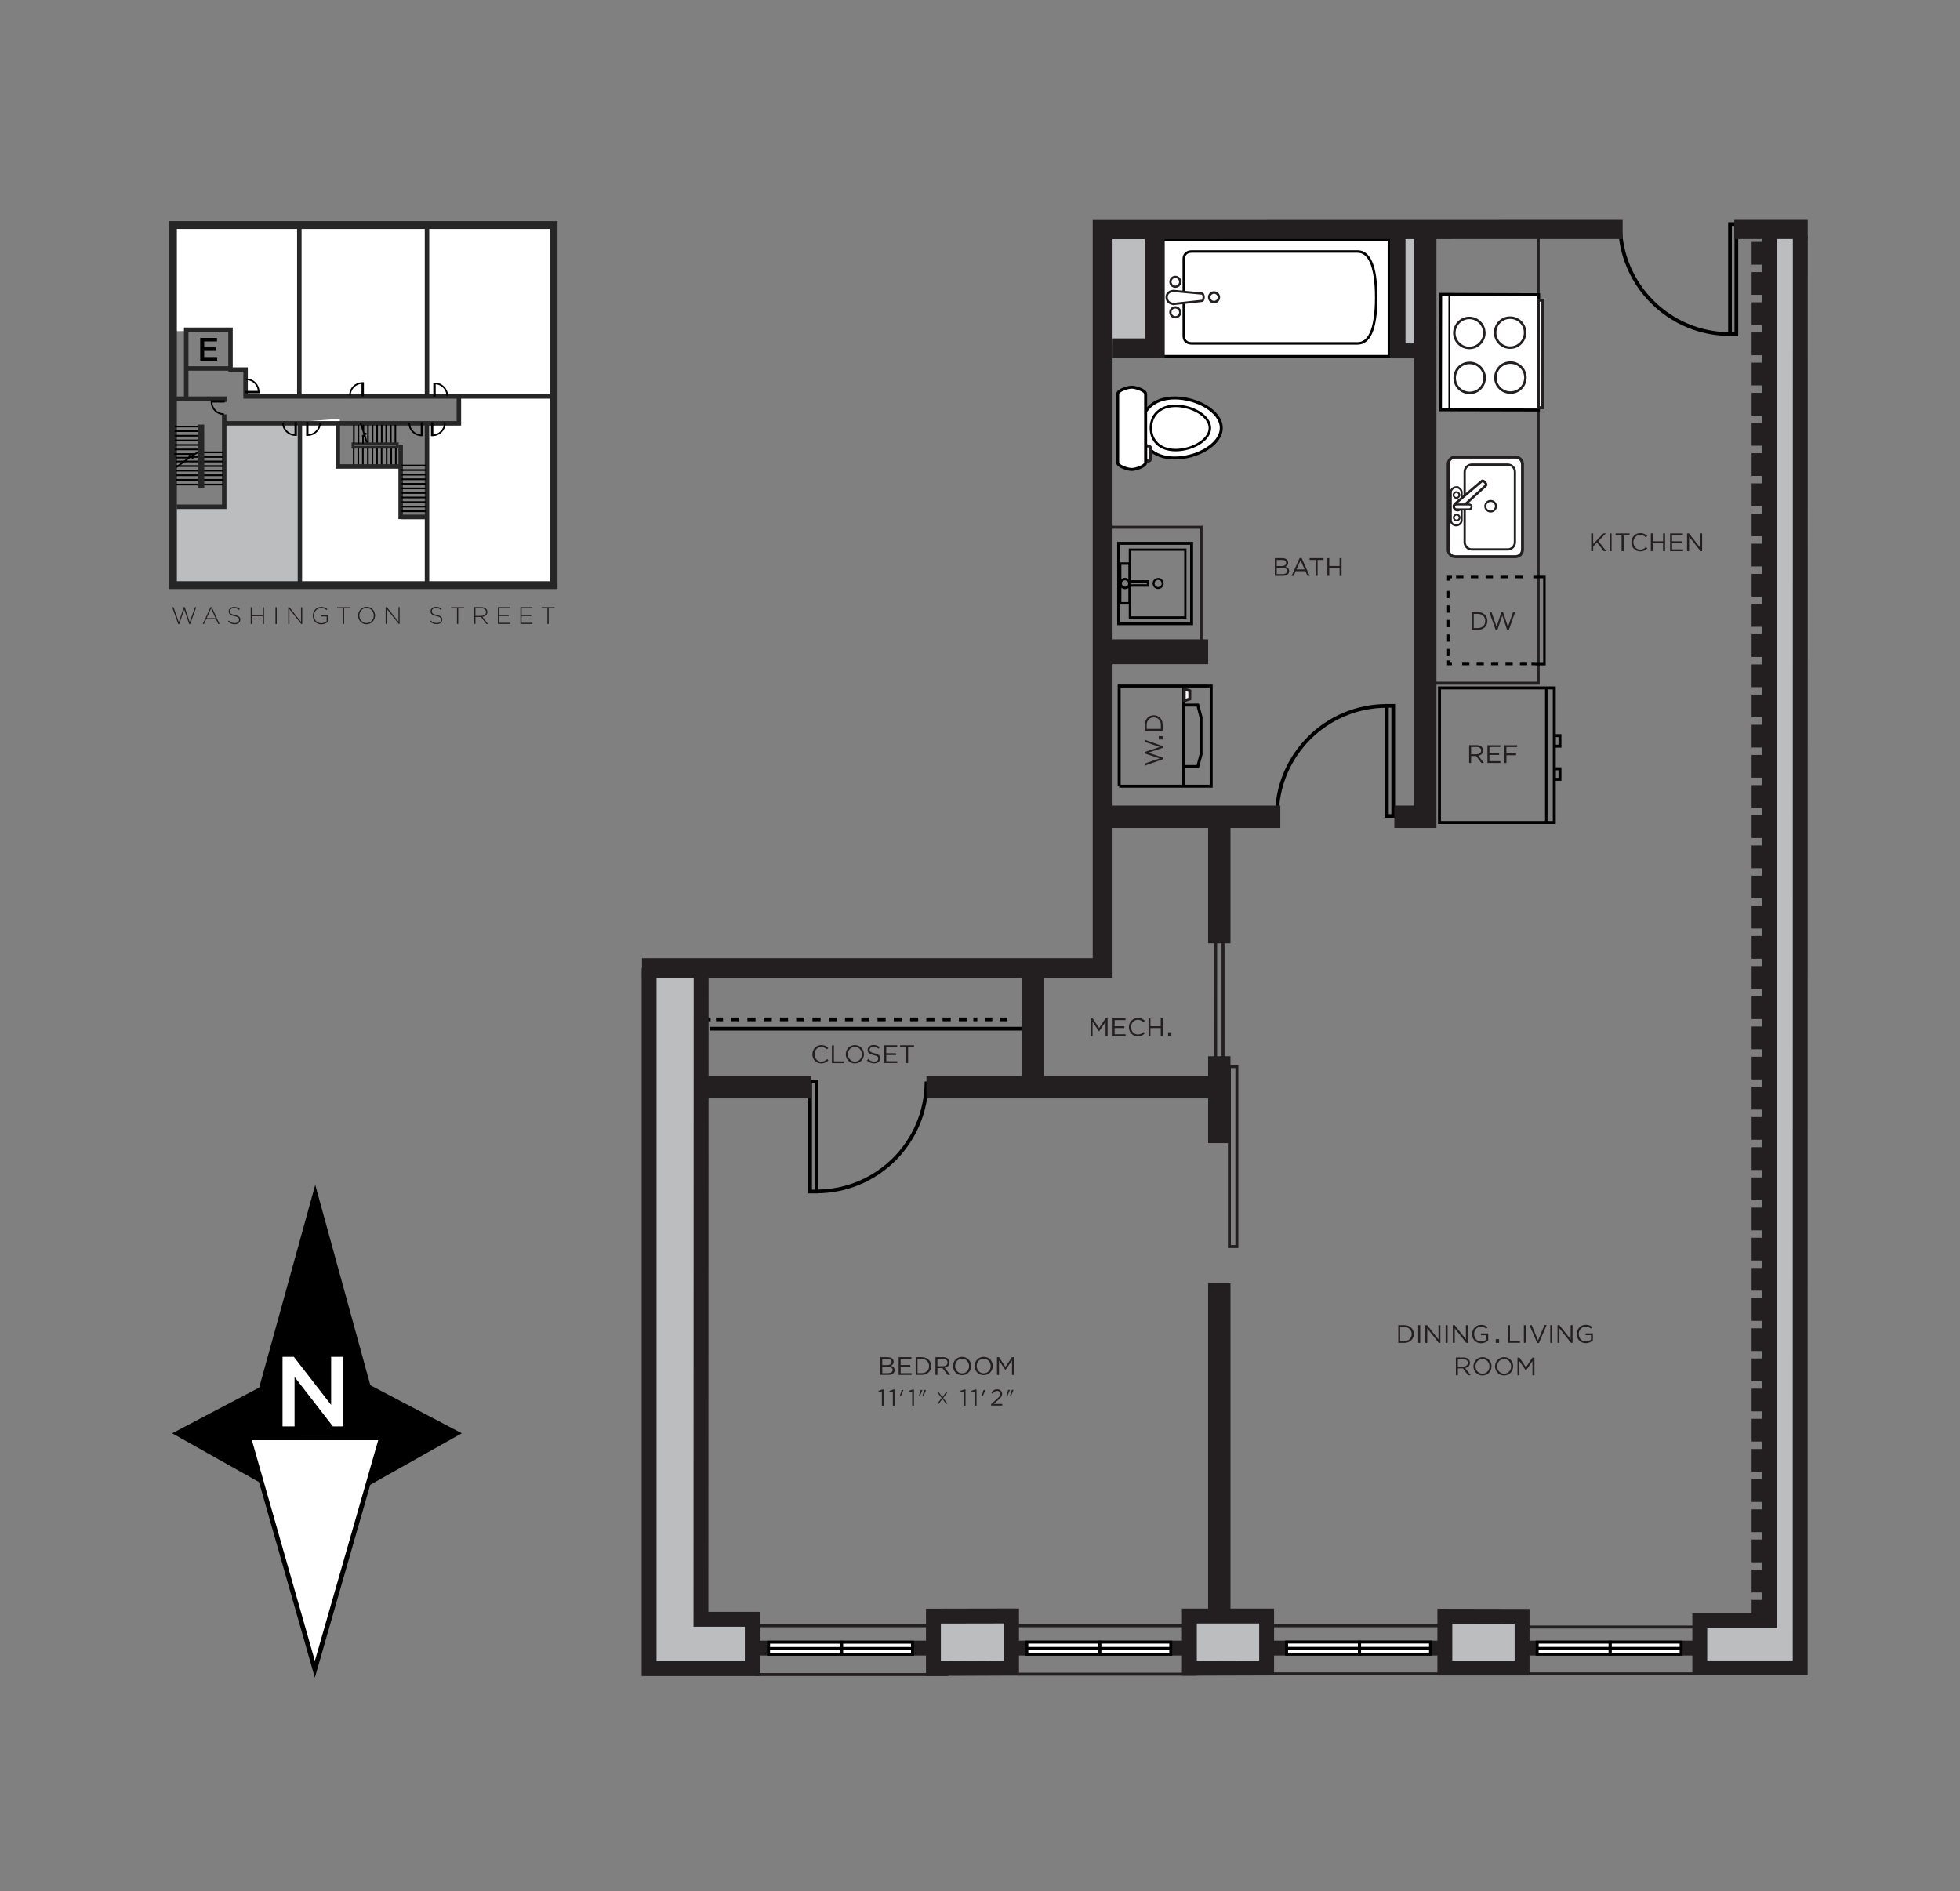 <?xml version="1.0" encoding="utf-8"?>
<!-- Generator: Adobe Illustrator 15.0.2, SVG Export Plug-In . SVG Version: 6.00 Build 0)  -->
<!DOCTYPE svg PUBLIC "-//W3C//DTD SVG 1.1//EN" "http://www.w3.org/Graphics/SVG/1.1/DTD/svg11.dtd">
<svg version="1.1" id="Layer_1" xmlns="http://www.w3.org/2000/svg" xmlns:xlink="http://www.w3.org/1999/xlink" x="0px" y="0px"
	 width="513.359px" height="495.36px" viewBox="0 0 513.359 495.36" enable-background="new 0 0 513.359 495.36"
	 xml:space="preserve">
<rect x="0" y="0" width="513.359" height="495.36" fill="#808080" stroke="none"/>
<path fill="#FFFFFF" d="M78.8,59.52h33.15v44.2H78.8V59.52z M111.95,59.52h33.15v44.2h-33.15V59.52z M144.25,111.37v-7.65h-23.8
	v7.65h-8.5v41.65h33.15v-41.65H144.25z"/>
<path fill="#BBBDBF" d="M78.8,110.52H58.4v22.1H45.65v20.4H78.8V110.52z"/>
<path fill="#FFFFFF" d="M77.95,110.52v42.5h34v-17h-6.8v-13.6H89v-12.75L77.95,110.52z M45.65,58.67h32.3v45.05h-13.6v-6.8H60.1
	v-10.2H45.65V58.67z"/>
<g>
	<defs>
		<rect id="SVGID_1_" x="-55.04" y="57.4" width="528.521" height="656.7"/>
	</defs>
	<clipPath id="SVGID_2_">
		<use xlink:href="#SVGID_1_"  overflow="visible"/>
	</clipPath>
	<path clip-path="url(#SVGID_2_)" fill="none" stroke="#262626" stroke-width="2.053" stroke-miterlimit="10" d="M145,153.25H45.3
		v-94.3H145V153.25z"/>
</g>
<path fill="none" stroke="#262626" stroke-width="1.173" stroke-miterlimit="10" d="M58.74,110.87h61.45v-7.33 M49.05,96.5h11.3
	 M48.75,104.42h10v0.88 M58.73,108.53v24.2H46.28 M45.4,104.43h3.37V86.37h11.6V96.8h3.95v7.03h81.1 M78.54,153.55v-43.02
	 M111.84,153.55v-43.02 M111.84,103.25V59.62 M78.4,103.25V59.62"/>
<g>
	<defs>
		<rect id="SVGID_3_" x="-55.04" y="57.4" width="528.521" height="656.7"/>
	</defs>
	<clipPath id="SVGID_4_">
		<use xlink:href="#SVGID_3_"  overflow="visible"/>
	</clipPath>
	<path clip-path="url(#SVGID_4_)" fill="none" stroke="#000000" stroke-width="0.425" d="M55.4,105.22c0,1.8,1.45,3.25,3.25,3.25
		 M55.39,105.22h3.25v-0.18H55.4v0.18H55.39z M110.43,114.02c-1.8,0-3.25-1.45-3.25-3.24 M110.61,114.03h-0.2v-3.25h0.2V114.03z
		 M77.37,113.95c-1.8,0-3.26-1.45-3.26-3.25 M77.55,113.95h-0.2v-3.25h0.2V113.95z M113.25,114.03c1.8,0,3.26-1.46,3.26-3.26
		 M113.08,114.03h0.2v-3.25h-0.2V114.03z M80.58,113.95c1.8,0,3.25-1.45,3.25-3.25 M80.4,113.95h0.18v-3.25H80.4V113.95z
		 M113.88,100.42c1.8,0,3.26,1.46,3.26,3.25 M113.7,100.42h0.2v3.25h-0.2V100.42z M94.9,100.32c-1.78,0-3.24,1.45-3.24,3.24
		 M95.1,100.31h-0.2v3.27h0.2v-3.26V100.31z M67.74,102.59c0-1.8-1.45-3.25-3.25-3.25 M67.76,102.59H64.5v0.2h3.27v-0.2H67.76z"/>
</g>
<path fill="none" stroke="#000000" stroke-width="0.452" d="M49.35,119.67h8.96 M46.11,120.87h12.2 M46.09,122.07h12.2
	 M46.13,123.27h12.23 M46.16,124.47h12.2 M46.16,125.67h12.2 M46.19,126.91h12.17"/>
<path fill="none" stroke="#000000" stroke-width="0.425" d="M46.13,122.42l3.66-2.7l-0.2-0.55l0.93,0.88l-0.26-0.64l1.76-1.06
	 M45.78,111.73h6.37 M45.77,112.93h6.37 M45.76,114.13h6.37 M45.75,115.33h6.37 M45.74,116.53h6.37 M45.73,117.71h6.3 M45.6,118.91
	h5.47 M45.95,119.86h3.56"/>
<path fill="none" stroke="#000000" stroke-width="0.452" d="M51.6,118.47h6.77"/>
<path fill="none" stroke="#000000" stroke-width="0.425" d="M94.43,110.72l0.93,2.88l0.6-0.05l-1.1,0.7l0.7-0.1l0.6,2.1
	 M103.56,111.25v5 M102.36,111.25v5 M101.16,111.25v5 M99.98,111.25v5 M98.78,111.25v4.9 M97.58,111.25v4.9 M96.38,111.25v4.9
	 M95.18,111.25v1.66"/>
<path fill="#FFFFFF" d="M92.62,116.97h11.3v-0.58H92.6v0.57L92.62,116.97z M104.22,117.27H92.3v-1.18h11.9v1.17L104.22,117.27z"/>
<path fill="none" stroke="#262626" stroke-width="0.425" d="M92.62,116.97h11.3v-0.58H92.6v0.57L92.62,116.97z M104.22,117.27H92.3
	v-1.18h11.9v1.17L104.22,117.27z"/>
<path fill="#FFFFFF" d="M52.36,127.18h0.58v-15.33h-0.58V127.18z M52.06,111.45h1.18v16.13h-1.18V111.45z"/>
<path fill="none" stroke="#262626" stroke-width="0.495" d="M52.36,127.18h0.58v-15.33h-0.58V127.18z M52.06,111.45h1.18v16.13
	h-1.18V111.45z"/>
<path fill="none" stroke="#000000" stroke-width="0.425" d="M95.08,114.24v1.93 M93.88,111.27v4.9 M92.68,111.27v4.9 M95.04,117.32
	v4.9 M93.84,117.32v4.9 M92.64,117.32v4.9 M103.67,117.29v4.98 M102.47,117.27v5 M101.27,117.27v5 M99.95,117.27v5 M98.75,117.27
	v4.9 M97.55,117.27v4.9 M96.35,117.27v4.9"/>
<path fill="none" stroke="#262626" stroke-width="1.173" stroke-miterlimit="10" d="M104.94,116.45v6.45 M88.5,110.87v11.3h16.44
	v13.2h6.74"/>
<path fill="none" stroke="#000000" stroke-width="0.442" d="M105.18,121.92h6.3 M105.18,123.12h6.3 M105.18,124.32h6.3
	 M105.18,125.52h6.3 M105.18,126.72h6.3 M105.18,127.92h6.3 M105.18,129.12h6.3 M105.18,130.3h6.3 M105.18,131.5h6.3 M105.18,132.7
	h6.3 M105.18,133.9h6.3"/>
<path d="M56.85,89.43h-3.37v1.55h3v0.93h-3v1.6h3.4v0.95h-4.44V88.5h4.4v0.93H56.85z"/>
<g>
	<defs>
		<rect id="SVGID_5_" x="-55.04" y="57.4" width="528.521" height="656.7"/>
	</defs>
	<clipPath id="SVGID_6_">
		<use xlink:href="#SVGID_5_"  overflow="visible"/>
	</clipPath>
	<path clip-path="url(#SVGID_6_)" fill="#231F20" d="M445.3,143.43l-2.93-3.73h-0.5v4.65h0.53v-3.8l3,3.8h0.42v-4.65h-0.5v3.73
		H445.3z M440.8,139.7h-3.37v4.65h3.4v-0.47h-2.88v-1.63h2.54v-0.48h-2.55v-1.6h2.84v-0.47H440.8z M435.58,142.26v2.1h0.53v-4.66
		h-0.521v2.07h-2.68v-2.07h-0.53v4.65h0.53v-2.1h2.7L435.58,142.26z M431.45,143.62l-0.34-0.34c-0.44,0.42-0.86,0.67-1.5,0.67
		c-1.021,0-1.801-0.85-1.801-1.93s0.771-1.92,1.801-1.92c0.64,0,1.08,0.27,1.47,0.64l0.36-0.38c-0.471-0.44-0.98-0.74-1.82-0.74
		c-1.36,0-2.34,1.08-2.34,2.4c0,1.36,1,2.4,2.33,2.4c0.84,0,1.369-0.3,1.85-0.8 M425.26,140.18h1.55v-0.48h-3.659v0.5h1.569v4.15
		h0.54v-4.16V140.18z M421.6,144.35h0.5v-4.65h-0.5V144.35z M418.64,141.73l2-2.03h-0.68l-2.68,2.78v-2.78h-0.521v4.65h0.521v-1.25
		l1-1l1.779,2.25h0.66L418.64,141.73L418.64,141.73z"/>
</g>
<g>
	<defs>
		<rect id="SVGID_7_" x="-55.04" y="57.4" width="528.521" height="656.7"/>
	</defs>
	<clipPath id="SVGID_8_">
		<use xlink:href="#SVGID_7_"  overflow="visible"/>
	</clipPath>
	<path clip-path="url(#SVGID_8_)" fill="#231F20" d="M401.38,356.44v3.77h0.521v-4.639h-0.53l-1.7,2.539l-1.7-2.539h-0.52v4.648h0.5
		v-3.75l1.7,2.5h0.029l1.7-2.5V356.44z M395.779,357.889c0,1.061-0.75,1.9-1.799,1.9c-1.08,0-1.851-0.85-1.851-1.92
		c0-1.061,0.761-1.92,1.83-1.92c1.06,0,1.83,0.871,1.83,1.93 M396.33,357.86c0-1.301-0.95-2.4-2.37-2.4s-2.38,1.121-2.38,2.4
		c0,1.301,0.939,2.4,2.359,2.4c1.4,0,2.381-1.1,2.381-2.4 M390.12,357.86c0,1.08-0.761,1.93-1.82,1.93s-1.84-0.85-1.84-1.92
		c0-1.061,0.76-1.92,1.819-1.92c1.061,0,1.841,0.871,1.841,1.93 M390.66,357.86c0-1.301-0.95-2.4-2.36-2.4
		c-1.409,0-2.38,1.121-2.38,2.4c0,1.301,0.95,2.4,2.359,2.4C389.7,360.26,390.66,359.161,390.66,357.86 M384.46,356.959
		c0,0.6-0.5,0.951-1.2,0.951h-1.42v-1.9h1.439c0.75,0,1.201,0.359,1.201,0.939 M385.18,360.19l-1.439-1.9
		c0.729-0.119,1.26-0.57,1.26-1.35c0-0.84-0.66-1.4-1.68-1.4h-2v4.66h0.52v-1.799h1.33l1.34,1.799h0.641L385.18,360.19z"/>
</g>
<g>
	<defs>
		<rect id="SVGID_9_" x="-55.04" y="57.4" width="528.521" height="656.7"/>
	</defs>
	<clipPath id="SVGID_10_">
		<use xlink:href="#SVGID_9_"  overflow="visible"/>
	</clipPath>
	<path clip-path="url(#SVGID_10_)" fill="#231F20" d="M417.2,351.081v-1.85h-1.92v0.469h1.42v1.16
		c-0.32,0.26-0.82,0.461-1.351,0.461c-1.13,0-1.84-0.82-1.84-1.941c0-1.039,0.75-1.898,1.78-1.898c0.66,0,1.06,0.199,1.42,0.52
		l0.34-0.4c-0.47-0.4-0.95-0.619-1.74-0.619c-1.399,0-2.329,1.129-2.329,2.42c0,1.34,0.899,2.398,2.359,2.398
		c0.8,0,1.44-0.33,1.87-0.719 M411.36,350.78l-2.94-3.721h-0.479v4.65h0.5v-3.799l3.02,3.799h0.42v-4.639h-0.5v3.729L411.36,350.78z
		 M406.04,351.709h0.53v-4.639h-0.53v4.648V351.709z M402.84,351.081l-1.649-4h-0.58l2,4.68h0.47l2-4.701h-0.57l-1.66,4.021H402.84z
		 M399.12,351.719h0.53v-4.639h-0.521v4.65L399.12,351.719z M394.971,351.719h3.14v-0.469h-2.63v-4.17h-0.521v4.65L394.971,351.719z
		 M392.641,350.741h-0.881v1h0.881V350.741z M389.79,351.1v-1.85h-1.92v0.469h1.42v1.16c-0.319,0.26-0.8,0.461-1.351,0.461
		c-1.129,0-1.84-0.82-1.84-1.939c0-1.041,0.74-1.9,1.771-1.9c0.659,0,1.06,0.199,1.42,0.52l0.34-0.4
		c-0.46-0.4-0.95-0.619-1.729-0.619c-1.4,0-2.33,1.129-2.33,2.42c0,1.34,0.9,2.4,2.359,2.4c0.801,0,1.44-0.33,1.87-0.721
		 M383.95,350.799l-2.94-3.719h-0.5v4.65h0.52v-3.801l3,3.801h0.431v-4.641h-0.521v3.73h0.021L383.95,350.799z M378.63,351.731h0.53
		v-4.641h-0.53v4.65V351.731z M376.76,350.831l-2.939-3.74h-0.5v4.65h0.5v-3.801l3.02,3.801h0.42V347.1h-0.5V350.831z
		 M371.439,351.731h0.541v-4.641h-0.53v4.65L371.439,351.731z M369.74,349.43c0,1.029-0.74,1.83-1.92,1.83h-1.101v-3.701h1.101
		c1.18,0.021,1.93,0.83,1.93,1.861 M370.311,349.401c0-1.301-1.021-2.32-2.48-2.32h-1.6v4.648h1.6c1.46,0,2.48-1,2.48-2.318"/>
</g>
<g>
	<defs>
		<rect id="SVGID_11_" x="-55.04" y="57.4" width="528.521" height="656.7"/>
	</defs>
	<clipPath id="SVGID_12_">
		<use xlink:href="#SVGID_11_"  overflow="visible"/>
	</clipPath>
	<path clip-path="url(#SVGID_12_)" fill="#231F20" d="M265.46,364.04H265l-0.48,1.551h0.301l0.64-1.561V364.04z M264.52,364.04
		h-0.47l-0.47,1.551h0.3l0.64-1.561V364.04z M261.141,364.299c0.459,0,0.85,0.32,0.85,0.801c0,0.43-0.25,0.75-0.9,1.33l-1.5,1.34
		v0.369h2.92v-0.43h-2.22l1.12-1c0.74-0.629,1.061-1,1.061-1.629c0-0.701-0.541-1.201-1.301-1.201c-0.74,0-1.141,0.34-1.5,0.9
		l0.33,0.26c0.35-0.469,0.66-0.719,1.141-0.719 M258.09,364.059h-0.48l-0.469,1.551h0.299l0.641-1.561L258.09,364.059z
		 M254.39,364.28l0.12,0.4l0.8-0.26v3.74h0.46v-4.23h-0.35l-1.02,0.359L254.39,364.28z M251.52,364.28l0.1,0.4l0.8-0.26v3.74h0.47
		v-4.23h-0.35l-1.02,0.359V364.28z M248.16,367.661l-1.13-1.5l1.1-1.441h-0.4l-0.9,1.201l-0.9-1.201h-0.4l1.1,1.441l-1.13,1.5h0.4
		l0.93-1.271l0.94,1.271h0.4H248.16z M242.56,364.059h-0.48l-0.48,1.551h0.3l0.64-1.561L242.56,364.059z M241.6,364.059h-0.45
		l-0.48,1.551h0.3l0.64-1.561L241.6,364.059z M238,364.28l0.12,0.4l0.8-0.26v3.74h0.46v-4.23h-0.35l-1.02,0.359L238,364.28z
		 M236.63,364.059h-0.46l-0.48,1.551h0.3l0.63-1.561L236.63,364.059z M232.95,364.28l0.1,0.4l0.8-0.26v3.74h0.47v-4.23h-0.35
		l-1.02,0.359V364.28z M230.07,364.28l0.1,0.4l0.8-0.26v3.74h0.47v-4.23h-0.35l-1.03,0.359L230.07,364.28z"/>
</g>
<g>
	<defs>
		<rect id="SVGID_13_" x="-55.04" y="57.4" width="528.521" height="656.7"/>
	</defs>
	<clipPath id="SVGID_14_">
		<use xlink:href="#SVGID_13_"  overflow="visible"/>
	</clipPath>
	<path clip-path="url(#SVGID_14_)" fill="#231F20" d="M265.061,356.34v3.779h0.52v-4.66h-0.53l-1.7,2.541l-1.699-2.541h-0.521v4.66
		h0.521v-3.77l1.699,2.48l1.7-2.5L265.061,356.34z M259.48,357.79c0,1.061-0.76,1.9-1.83,1.9s-1.831-0.859-1.831-1.92
		s0.76-1.9,1.821-1.9c1.06,0,1.84,0.85,1.84,1.9 M260.02,357.77c0-1.301-0.949-2.4-2.369-2.4c-1.4,0-2.38,1.121-2.38,2.4
		c0,1.301,0.95,2.4,2.371,2.4C259.061,360.17,260.02,359.071,260.02,357.77 M253.82,357.77c0,1.08-0.76,1.93-1.82,1.93
		s-1.83-0.859-1.83-1.92s0.75-1.9,1.82-1.9c1.05,0,1.82,0.852,1.82,1.9 M254.36,357.78c0-1.299-0.95-2.4-2.37-2.4
		c-1.42,0-2.38,1.121-2.38,2.4c0,1.301,0.95,2.4,2.36,2.4c1.42,0,2.4-1.1,2.4-2.4 M248.17,356.879c0,0.602-0.5,0.951-1.2,0.951
		h-1.44v-1.9h1.44c0.75,0,1.2,0.359,1.2,0.939 M248.87,360.11l-1.44-1.9c0.73-0.119,1.26-0.57,1.26-1.35c0-0.84-0.66-1.4-1.68-1.4
		h-2v4.66h0.52v-1.799h1.33l1.35,1.799h0.65L248.87,360.11z M243.35,357.809c0,1.031-0.75,1.83-1.93,1.83h-1.1v-3.699h1.1
		c1.18,0,1.93,0.83,1.93,1.859 M243.9,357.78c0-1.32-1-2.32-2.47-2.32h-1.6v4.65h1.6c1.47,0,2.48-1,2.48-2.32 M238.74,355.469h-3.37
		v4.65h3.4v-0.469h-2.87V358h2.53v-0.48h-2.54v-1.58h2.83v-0.48L238.74,355.469z M232.64,359.651h-1.55V358h1.47
		c0.8,0,1.24,0.299,1.24,0.799c0,0.531-0.45,0.84-1.16,0.84 M232.46,357.54h-1.38v-1.6h1.4c0.68,0,1.04,0.301,1.04,0.76
		c0,0.551-0.43,0.83-1.06,0.83 M232.54,355.459h-1.98v4.65h2.07c1.02,0,1.7-0.459,1.7-1.26c0-0.65-0.46-0.971-1-1.131
		c0.36-0.148,0.73-0.469,0.73-1.08c0-0.699-0.6-1.16-1.52-1.16"/>
</g>
<g>
	<defs>
		<rect id="SVGID_15_" x="-55.04" y="57.4" width="528.521" height="656.7"/>
	</defs>
	<clipPath id="SVGID_16_">
		<use xlink:href="#SVGID_15_"  overflow="visible"/>
	</clipPath>
	<path clip-path="url(#SVGID_16_)" fill="#231F20" d="M350.859,148.74v2.1h0.521v-4.66h-0.521v2.07h-2.699v-2.07h-0.5v4.65h0.5v-2.1
		h2.699V148.74z M345.1,146.66h1.561v-0.48H343v0.48h1.561v4.17h0.539V146.66L345.1,146.66z M341.7,149.13h-2.12l1.061-2.37
		L341.7,149.13z M340.9,146.15h-0.5l-2.121,4.68h0.541l0.55-1.23h2.54l0.55,1.23h0.569l-2.119-4.68H340.9z M335.96,150.35h-1.56
		v-1.63h1.47c0.8,0,1.239,0.3,1.239,0.8c0,0.53-0.43,0.84-1.14,0.84 M335.79,148.26h-1.38v-1.6h1.42c0.66,0,1.029,0.3,1.029,0.76
		c0,0.55-0.439,0.83-1.069,0.83 M335.87,146.18h-1.979v4.65h2.069c1.021,0,1.7-0.47,1.7-1.27c0-0.65-0.46-0.97-1-1.13
		c0.359-0.16,0.73-0.47,0.73-1.1C337.391,146.63,336.79,146.18,335.87,146.18"/>
</g>
<g>
	<defs>
		<rect id="SVGID_17_" x="-55.04" y="57.4" width="528.521" height="656.7"/>
	</defs>
	<clipPath id="SVGID_18_">
		<use xlink:href="#SVGID_17_"  overflow="visible"/>
	</clipPath>
	<path clip-path="url(#SVGID_18_)" fill="#231F20" d="M302.2,187.9c1.04,0,1.84,0.74,1.84,1.9v1.1h-3.7v-1.08
		c0.02-1.18,0.83-1.93,1.86-1.93 M302.2,187.33c-1.33,0-2.33,1-2.33,2.48v1.6h4.649v-1.6c0-1.47-1-2.48-2.33-2.48 M304.51,192.8h-1
		v0.88h1v-0.87V192.8z M303.74,198.63l-3.881,1.33v0.57l4.701-1.66v-0.44l-3.801-1.3l3.801-1.26v-0.45l-4.701-1.66v0.55l3.881,1.34
		l-3.9,1.28v0.43l3.9,1.28V198.63z"/>
</g>
<g>
	<defs>
		<rect id="SVGID_19_" x="-55.04" y="57.4" width="528.521" height="656.7"/>
	</defs>
	<clipPath id="SVGID_20_">
		<use xlink:href="#SVGID_19_"  overflow="visible"/>
	</clipPath>
	<path clip-path="url(#SVGID_20_)" fill="#231F20" d="M397.4,195.18h-3.36v4.65h0.53v-2.02h2.52v-0.47h-2.529v-1.67h2.819v-0.48
		L397.4,195.18z M392.95,195.18h-3.36v4.65h3.381v-0.48H390.1v-1.62h2.551v-0.48h-2.541v-1.6h2.851v-0.47H392.95z M387.93,196.58
		c0,0.6-0.5,0.97-1.199,0.97h-1.42v-1.9h1.439c0.75,0,1.2,0.36,1.2,0.94 M388.65,199.82l-1.44-1.9c0.729-0.13,1.261-0.58,1.261-1.36
		c0-0.84-0.65-1.4-1.681-1.4h-2v4.66h0.521v-1.8h1.33l1.35,1.8h0.65H388.65z"/>
</g>
<g>
	<defs>
		<rect id="SVGID_21_" x="-55.04" y="57.4" width="528.521" height="656.7"/>
	</defs>
	<clipPath id="SVGID_22_">
		<use xlink:href="#SVGID_21_"  overflow="visible"/>
	</clipPath>
	<path clip-path="url(#SVGID_22_)" fill="#231F20" d="M392,164.2l-1.34-3.88h-0.58l1.67,4.7h0.43l1.301-3.8l1.26,3.8h0.449l1.65-4.7
		h-0.55l-1.33,3.88l-1.28-3.9h-0.439l-1.27,3.9H392z M389.02,162.66c0,1.04-0.75,1.83-1.92,1.83H386v-3.7h1.1
		c1.17,0,1.92,0.82,1.92,1.86 M389.57,162.63c0-1.3-1-2.32-2.471-2.32h-1.619v4.66h1.619
		C388.561,164.97,389.57,163.95,389.57,162.63"/>
</g>
<g>
	<defs>
		<rect id="SVGID_23_" x="-55.04" y="57.4" width="528.521" height="656.7"/>
	</defs>
	<clipPath id="SVGID_24_">
		<use xlink:href="#SVGID_23_"  overflow="visible"/>
	</clipPath>
	<path clip-path="url(#SVGID_24_)" fill="#231F20" d="M237.84,274.26h1.56v-0.48h-3.65v0.48h1.56v4.17h0.54v-4.17H237.84z
		 M234.99,273.78h-3.37v4.65h3.4v-0.48h-2.88v-1.619h2.54v-0.48h-2.55v-1.6H235v-0.471H234.99z M227.77,274.94
		c0-0.42,0.38-0.76,1-0.76c0.46,0,0.9,0.16,1.33,0.5l0.32-0.4c-0.48-0.369-0.96-0.57-1.64-0.57c-0.9,0-1.53,0.551-1.53,1.301
		c0,0.76,0.5,1.1,1.56,1.34c1,0.199,1.22,0.449,1.22,0.9c0,0.459-0.4,0.799-1.03,0.799c-0.66,0-1.12-0.229-1.6-0.67l-0.34,0.4
		c0.56,0.5,1.17,0.73,1.9,0.73c0.93,0,1.6-0.521,1.6-1.32c0-0.721-0.5-1.1-1.52-1.32c-1.03-0.229-1.26-0.47-1.26-0.92
		 M225.75,276.12c0,1.08-0.76,1.93-1.83,1.93c-1.07,0-1.83-0.859-1.83-1.93c0-1.06,0.75-1.92,1.8-1.92c1.07,0,1.85,0.87,1.85,1.93
		 M226.28,276.129c0-1.299-0.96-2.399-2.38-2.399c-1.4,0-2.38,1.13-2.38,2.399c0,1.301,0.95,2.4,2.37,2.4c1.43,0,2.4-1.1,2.4-2.4
		 M217.89,278.459h3.15v-0.479h-2.62v-4.17h-0.53V278.459L217.89,278.459z M216.97,277.73l-0.34-0.341
		c-0.45,0.421-0.87,0.671-1.5,0.671c-1.03,0-1.8-0.851-1.8-1.931s0.76-1.899,1.8-1.899c0.62,0,1.06,0.25,1.46,0.62l0.35-0.381
		c-0.46-0.439-0.97-0.739-1.8-0.739c-1.38,0-2.36,1.08-2.36,2.399c-0.02,1.36,0.97,2.4,2.32,2.4c0.84,0,1.38-0.3,1.86-0.8"/>
</g>
<g>
	<defs>
		<rect id="SVGID_25_" x="-55.04" y="57.4" width="528.521" height="656.7"/>
	</defs>
	<clipPath id="SVGID_26_">
		<use xlink:href="#SVGID_25_"  overflow="visible"/>
	</clipPath>
	<path clip-path="url(#SVGID_26_)" fill="#231F20" d="M306.8,270.37h-0.86v1h0.871v-1H306.8z M304.02,269.27v2.1h0.521v-4.66h-0.521
		v2.08h-2.699v-2.07h-0.5v4.66h0.5v-2.1h2.699V269.27z M299.891,270.62l-0.361-0.33c-0.439,0.4-0.859,0.66-1.5,0.66
		c-1.02,0-1.799-0.85-1.799-1.93s0.77-1.92,1.799-1.92c0.631,0,1.07,0.279,1.461,0.65l0.359-0.381c-0.459-0.439-0.97-0.74-1.8-0.74
		c-1.38,0-2.37,1.08-2.37,2.4c0,1.36,0.98,2.4,2.33,2.4c0.84,0,1.37-0.301,1.86-0.801 M294.77,266.709h-3.359v4.66h3.4v-0.479
		h-2.871v-1.63h2.541v-0.471h-2.53v-1.6h2.84v-0.471L294.77,266.709z M289.57,267.61v3.76h0.529v-4.649h-0.529l-1.7,2.55l-1.7-2.54
		h-0.529v4.66h0.52v-3.761l1.68,2.5h0.03l1.7-2.5V267.61z"/>
</g>
<path fill="#BBBDBF" d="M171.16,253.78v183.74l26.44-0.869v-13.432h-14.3V254.22L171.16,253.78z"/>
<path fill="#FFFFFF" d="M304.439,62.66h59.4v30.7h-59.4V62.66z"/>
<path fill="none" stroke="#000000" stroke-width="0.78" d="M304.439,62.66h59.4v30.7h-59.4V62.66z"/>
<g>
	<defs>
		<rect id="SVGID_27_" x="-55.04" y="57.4" width="528.521" height="656.7"/>
	</defs>
	<clipPath id="SVGID_28_">
		<use xlink:href="#SVGID_27_"  overflow="visible"/>
	</clipPath>
	<circle clip-path="url(#SVGID_28_)" fill="none" stroke="#231F20" stroke-width="0.65" cx="317.977" cy="77.867" r="1.26"/>
</g>
<g>
	<defs>
		<rect id="SVGID_29_" x="-55.04" y="57.4" width="528.521" height="656.7"/>
	</defs>
	<clipPath id="SVGID_30_">
		<use xlink:href="#SVGID_29_"  overflow="visible"/>
	</clipPath>
	<path clip-path="url(#SVGID_30_)" fill="none" stroke="#000000" stroke-width="0.65" d="M360.45,77.92c0,8.8-2.03,12.02-4.88,12.02
		h-43.4c-0.68,0-2.12-0.18-2.12-2.02V67.9c0-1.84,1.44-2.03,2.13-2.03h43.391C358.42,65.87,360.45,69.17,360.45,77.92z"/>
</g>
<g>
	<defs>
		<rect id="SVGID_31_" x="-55.04" y="57.4" width="528.521" height="656.7"/>
	</defs>
	<clipPath id="SVGID_32_">
		<use xlink:href="#SVGID_31_"  overflow="visible"/>
	</clipPath>
	<path clip-path="url(#SVGID_32_)" fill="none" stroke="#231F20" stroke-width="0.585" d="M307.84,72.52c0.7,0,1.28,0.58,1.28,1.3
		c0,0.7-0.57,1.28-1.28,1.28c-0.699,0-1.3-0.58-1.279-1.3C306.561,73.1,307.13,72.52,307.84,72.52z M307.84,80.52
		c0.7,0,1.28,0.56,1.28,1.28c0,0.7-0.57,1.28-1.28,1.3c-0.699-0.02-1.3-0.6-1.3-1.3c0-0.72,0.58-1.3,1.3-1.3V80.52z"/>
</g>
<g>
	<defs>
		<rect id="SVGID_33_" x="-55.04" y="57.4" width="528.521" height="656.7"/>
	</defs>
	<clipPath id="SVGID_34_">
		<use xlink:href="#SVGID_33_"  overflow="visible"/>
	</clipPath>
	<path clip-path="url(#SVGID_34_)" fill="#FFFFFF" d="M307.46,79.6c-1.06,0-1.899-0.7-1.899-1.77c0-1.05,0.84-1.63,1.899-1.63
		l7.271,0.68c0.699,0,0.699,1.93,0,1.93l-7.271,0.8V79.6z"/>
</g>
<g>
	<defs>
		<rect id="SVGID_35_" x="-55.04" y="57.4" width="528.521" height="656.7"/>
	</defs>
	<clipPath id="SVGID_36_">
		<use xlink:href="#SVGID_35_"  overflow="visible"/>
	</clipPath>
	<path clip-path="url(#SVGID_36_)" fill="none" stroke="#231F20" stroke-width="0.585" d="M307.46,79.6
		c-1.06,0-1.899-0.7-1.899-1.77c0-1.05,0.84-1.63,1.899-1.63l7.271,0.68c0.699,0,0.699,1.93,0,1.93l-7.271,0.8V79.6z"/>
</g>
<path fill="none" stroke="#000000" stroke-width="0.78" d="M310.05,179.47v26.44 M310.05,200.76h3.671l0.85-3.17v-9.7l-0.85-3.22
	h-3.671 M293.13,205.92h24.101v-26.24H293.13v26.25V205.92z"/>
<path fill="#FFFFFF" d="M311.63,180.94v2.12l-1.47,0.47v-3.06L311.63,180.94z"/>
<path fill="none" stroke="#231F20" stroke-width="0.78" d="M311.63,180.94v2.12l-1.47,0.47v-3.06L311.63,180.94z"/>
<g>
	<defs>
		<rect id="SVGID_37_" x="-55.04" y="57.4" width="528.521" height="656.7"/>
	</defs>
	<clipPath id="SVGID_38_">
		<use xlink:href="#SVGID_37_"  overflow="visible"/>
	</clipPath>
	<path clip-path="url(#SVGID_38_)" fill="none" stroke="#000000" stroke-width="0.975" d="M453.12,87.5
		c-15.9,0-28.82-12.9-28.82-28.8 M454.78,87.53h-1.66V58.69h1.66v28.83V87.53z M213.85,312.059c15.92,0,28.82-12.898,28.82-28.799
		 M212.19,312.081h1.65v-28.83h-1.66v28.83H212.19z M363.24,184.88c-15.9,0-28.801,12.9-28.801,28.82 M364.9,184.87h-1.65v28.83
		h1.66v-28.83H364.9z"/>
</g>
<g>
	<defs>
		<rect id="SVGID_39_" x="-55.04" y="57.4" width="528.521" height="656.7"/>
	</defs>
	<clipPath id="SVGID_40_">
		<use xlink:href="#SVGID_39_"  overflow="visible"/>
	</clipPath>
	<path clip-path="url(#SVGID_40_)" fill="#FFFFFF" d="M307.7,104.23c5.8,0,12.17,3.52,12.17,7.87c0,4.34-6.399,7.86-12.181,7.86
		c-5.819,0-8.84-3.52-8.84-7.86c0-4.35,3.021-7.87,8.83-7.87"/>
</g>
<g>
	<defs>
		<rect id="SVGID_41_" x="-55.04" y="57.4" width="528.521" height="656.7"/>
	</defs>
	<clipPath id="SVGID_42_">
		<use xlink:href="#SVGID_41_"  overflow="visible"/>
	</clipPath>
	<path clip-path="url(#SVGID_42_)" fill="none" stroke="#000000" stroke-width="0.78" d="M307.7,104.23c5.8,0,12.17,3.52,12.17,7.87
		c0,4.34-6.399,7.86-12.181,7.86c-5.819,0-8.84-3.52-8.84-7.86c0-4.35,3.021-7.87,8.83-7.87H307.7z"/>
</g>
<g>
	<defs>
		<rect id="SVGID_43_" x="-55.04" y="57.4" width="528.521" height="656.7"/>
	</defs>
	<clipPath id="SVGID_44_">
		<use xlink:href="#SVGID_43_"  overflow="visible"/>
	</clipPath>
	<path clip-path="url(#SVGID_44_)" fill="#FFFFFF" d="M300.77,116.8c0.32,0,0.601,0.27,0.601,0.6v2.75c0,0.33-0.28,0.6-0.601,0.6
		h-0.1c-0.33,0-0.6-0.27-0.6-0.6v-2.75c0-0.33,0.27-0.6,0.6-0.6H300.77z"/>
</g>
<g>
	<defs>
		<rect id="SVGID_45_" x="-55.04" y="57.4" width="528.521" height="656.7"/>
	</defs>
	<clipPath id="SVGID_46_">
		<use xlink:href="#SVGID_45_"  overflow="visible"/>
	</clipPath>
	<path clip-path="url(#SVGID_46_)" fill="none" stroke="#231F20" stroke-width="0.78" d="M300.77,116.8c0.32,0,0.601,0.27,0.601,0.6
		v2.75c0,0.33-0.28,0.6-0.601,0.6h-0.1c-0.33,0-0.6-0.27-0.6-0.6v-2.75c0-0.33,0.27-0.6,0.6-0.6H300.77z"/>
</g>
<g>
	<defs>
		<rect id="SVGID_47_" x="-55.04" y="57.4" width="528.521" height="656.7"/>
	</defs>
	<clipPath id="SVGID_48_">
		<use xlink:href="#SVGID_47_"  overflow="visible"/>
	</clipPath>
	<path clip-path="url(#SVGID_48_)" fill="#FFFFFF" d="M300.061,121.16c0,0.98-2.67,1.8-3.66,1.8s-3.66-0.82-3.66-1.8V103.2
		c0-1,2.67-1.8,3.66-1.8s3.66,0.8,3.66,1.8V121.16z"/>
</g>
<g>
	<defs>
		<rect id="SVGID_49_" x="-55.04" y="57.4" width="528.521" height="656.7"/>
	</defs>
	<clipPath id="SVGID_50_">
		<use xlink:href="#SVGID_49_"  overflow="visible"/>
	</clipPath>
	<path clip-path="url(#SVGID_50_)" fill="none" stroke="#000000" stroke-width="0.78" d="M300.061,121.16c0,0.98-2.67,1.8-3.66,1.8
		s-3.66-0.82-3.66-1.8V103.2c0-1,2.67-1.8,3.66-1.8s3.66,0.8,3.66,1.8V121.16z"/>
</g>
<g>
	<defs>
		<rect id="SVGID_51_" x="-55.04" y="57.4" width="528.521" height="656.7"/>
	</defs>
	<clipPath id="SVGID_52_">
		<use xlink:href="#SVGID_51_"  overflow="visible"/>
	</clipPath>
	<path clip-path="url(#SVGID_52_)" fill="#FFFFFF" d="M307.93,106.3c4.26,0,8.961,2.6,8.961,5.8c0,3.2-4.701,5.78-8.971,5.78
		s-6.48-2.6-6.48-5.78c0-3.2,2.221-5.8,6.48-5.8"/>
</g>
<g>
	<defs>
		<rect id="SVGID_53_" x="-55.04" y="57.4" width="528.521" height="656.7"/>
	</defs>
	<clipPath id="SVGID_54_">
		<use xlink:href="#SVGID_53_"  overflow="visible"/>
	</clipPath>
	<path clip-path="url(#SVGID_54_)" fill="none" stroke="#000000" stroke-width="0.65" d="M307.93,106.3c4.26,0,8.961,2.6,8.961,5.8
		c0,3.2-4.701,5.78-8.971,5.78s-6.48-2.6-6.48-5.78c0-3.2,2.221-5.8,6.48-5.8H307.93z"/>
</g>
<path fill="none" stroke="#231F20" stroke-width="0.78" d="M373.96,178.93h28.93V61.83 M290.54,138.09h24.05v31.4"/>
<path fill="#FFFFFF" d="M403,77.2l-25.67-0.1l-0.051,30.23l25.671,0.06L403,77.2z"/>
<path fill="none" stroke="#000000" stroke-width="0.78" d="M403,77.2l-25.67-0.1l-0.051,30.23l25.671,0.06L403,77.2z"/>
<path fill="none" stroke="#000000" stroke-width="0.39" d="M379.57,107.55V77.3"/>
<g>
	<defs>
		<rect id="SVGID_55_" x="-55.04" y="57.4" width="528.521" height="656.7"/>
	</defs>
	<clipPath id="SVGID_56_">
		<use xlink:href="#SVGID_55_"  overflow="visible"/>
	</clipPath>
	<path clip-path="url(#SVGID_56_)" fill="#FFFFFF" d="M388.85,98.95c0-2.18-1.8-3.92-3.949-3.9c-2.18,0-3.92,1.78-3.9,3.95
		c0,2.17,1.779,3.92,3.95,3.9C387.12,102.9,388.87,101.1,388.85,98.95"/>
</g>
<g>
	<defs>
		<rect id="SVGID_57_" x="-55.04" y="57.4" width="528.521" height="656.7"/>
	</defs>
	<clipPath id="SVGID_58_">
		<use xlink:href="#SVGID_57_"  overflow="visible"/>
	</clipPath>
	<path clip-path="url(#SVGID_58_)" fill="none" stroke="#231F20" stroke-width="0.65" d="M388.85,98.95c0-2.18-1.8-3.92-3.949-3.9
		c-2.18,0-3.92,1.78-3.9,3.95c0,2.17,1.779,3.92,3.95,3.9C387.12,102.9,388.87,101.1,388.85,98.95z"/>
</g>
<g>
	<defs>
		<rect id="SVGID_59_" x="-55.04" y="57.4" width="528.521" height="656.7"/>
	</defs>
	<clipPath id="SVGID_60_">
		<use xlink:href="#SVGID_59_"  overflow="visible"/>
	</clipPath>
	<path clip-path="url(#SVGID_60_)" fill="#FFFFFF" d="M388.77,87.17c-0.02-2.17-1.799-3.9-3.959-3.9c-2.16,0.02-3.9,1.8-3.9,3.96
		c0.029,2.16,1.8,3.92,3.97,3.9c2.16-0.02,3.899-1.8,3.899-3.96"/>
</g>
<g>
	<defs>
		<rect id="SVGID_61_" x="-55.04" y="57.4" width="528.521" height="656.7"/>
	</defs>
	<clipPath id="SVGID_62_">
		<use xlink:href="#SVGID_61_"  overflow="visible"/>
	</clipPath>
	<path clip-path="url(#SVGID_62_)" fill="none" stroke="#231F20" stroke-width="0.65" d="M388.77,87.17
		c-0.02-2.17-1.799-3.9-3.959-3.9c-2.16,0.02-3.9,1.8-3.9,3.96c0.029,2.16,1.8,3.92,3.97,3.9c2.16-0.02,3.899-1.8,3.899-3.96H388.77
		z"/>
</g>
<g>
	<defs>
		<rect id="SVGID_63_" x="-55.04" y="57.4" width="528.521" height="656.7"/>
	</defs>
	<clipPath id="SVGID_64_">
		<use xlink:href="#SVGID_63_"  overflow="visible"/>
	</clipPath>
	<path clip-path="url(#SVGID_64_)" fill="#FFFFFF" d="M399.54,98.87c-0.021-2.17-1.8-3.92-3.95-3.9c-2.199,0-3.93,1.8-3.92,3.95
		c0.02,2.17,1.8,3.92,3.971,3.9C397.8,102.82,399.54,101.04,399.54,98.87"/>
</g>
<g>
	<defs>
		<rect id="SVGID_65_" x="-55.04" y="57.4" width="528.521" height="656.7"/>
	</defs>
	<clipPath id="SVGID_66_">
		<use xlink:href="#SVGID_65_"  overflow="visible"/>
	</clipPath>
	<path clip-path="url(#SVGID_66_)" fill="none" stroke="#231F20" stroke-width="0.65" d="M399.54,98.87
		c-0.021-2.17-1.8-3.92-3.95-3.9c-2.199,0-3.93,1.8-3.92,3.95c0.02,2.17,1.8,3.92,3.971,3.9
		C397.8,102.82,399.54,101.04,399.54,98.87L399.54,98.87z"/>
</g>
<g>
	<defs>
		<rect id="SVGID_67_" x="-55.04" y="57.4" width="528.521" height="656.7"/>
	</defs>
	<clipPath id="SVGID_68_">
		<use xlink:href="#SVGID_67_"  overflow="visible"/>
	</clipPath>
	<path clip-path="url(#SVGID_68_)" fill="#FFFFFF" d="M399.45,87.1c0-2.18-1.78-3.92-3.95-3.9c-2.17,0-3.92,1.78-3.9,3.95
		c0.021,2.17,1.801,3.92,3.961,3.9c2.17-0.02,3.899-1.8,3.899-3.96"/>
</g>
<g>
	<defs>
		<rect id="SVGID_69_" x="-55.04" y="57.4" width="528.521" height="656.7"/>
	</defs>
	<clipPath id="SVGID_70_">
		<use xlink:href="#SVGID_69_"  overflow="visible"/>
	</clipPath>
	<path clip-path="url(#SVGID_70_)" fill="none" stroke="#231F20" stroke-width="0.65" d="M399.45,87.1c0-2.18-1.78-3.92-3.95-3.9
		c-2.17,0-3.92,1.78-3.9,3.95c0.021,2.17,1.801,3.92,3.961,3.9c2.17-0.02,3.899-1.8,3.899-3.96L399.45,87.1z"/>
</g>
<path fill="#FFFFFF" d="M402.9,78.62h1.199v28.17H402.9V78.62z"/>
<path fill="none" stroke="#231F20" stroke-width="0.78" d="M402.9,78.62h1.199v28.17H402.9V78.62z"/>
<path fill="none" stroke="#000000" stroke-width="0.975" d="M268.88,267h-1.3 M185.9,269.44h82.98"/>
<path fill="none" stroke="#000000" stroke-width="0.975" stroke-dasharray="1.966,1.966,1.966,1.966" stroke-dashoffset="3" d="
	M264.77,267h-9.83"/>
<path fill="none" stroke="#000000" stroke-width="0.975" stroke-dasharray="2.13,2.13,2.13,2.13,2.13,2.13" stroke-dashoffset="4" d="
	M253.53,267h-66"/>
<path fill="none" stroke="#000000" stroke-width="0.975" d="M186.12,267h-1.3"/>
<path fill="none" stroke="#231F20" stroke-width="0.78" d="M399.96,438.42h44.53 M332.99,438.42h45.5 M266.54,438.5h46.8
	 M197.64,438.6h50.7 M198.46,425.821h46.47 M310.33,425.821h-43.62 M376.88,425.821h-44.2 M399.28,426.151h44.87"/>
<path fill="none" stroke="#000000" stroke-width="0.65" d="M405,179.96v35.75"/>
<path fill="none" stroke="#000000" stroke-width="0.78" d="M407.12,192.66h1.46v2.76h-1.46V192.66z M377.029,180.17h30.061v35.25
	h-30.07L377.029,180.17z M407.12,201.35h1.46v2.77h-1.46V201.35z"/>
<g>
	<defs>
		<rect id="SVGID_71_" x="-55.04" y="57.4" width="528.521" height="656.7"/>
	</defs>
	<clipPath id="SVGID_72_">
		<use xlink:href="#SVGID_71_"  overflow="visible"/>
	</clipPath>
	<circle clip-path="url(#SVGID_72_)" fill="none" stroke="#000000" stroke-width="0.52" cx="303.338" cy="152.817" r="1.189"/>
</g>
<g>
	<defs>
		<rect id="SVGID_73_" x="-55.04" y="57.4" width="528.521" height="656.7"/>
	</defs>
	<clipPath id="SVGID_74_">
		<use xlink:href="#SVGID_73_"  overflow="visible"/>
	</clipPath>
	<path clip-path="url(#SVGID_74_)" fill="none" stroke="#000000" stroke-width="0.65" d="M293.5,152.82c0-0.64,0.52-1.16,1.16-1.16
		c0.64,0,1.15,0.52,1.15,1.16c0,0.63-0.5,1.15-1.141,1.15s-1.15-0.5-1.15-1.15H293.5z M296,152.29h4.7v1.05H296v-1.06V152.29z
		 M293.4,147.61h2.479v10.4h-2.5v-10.4H293.4z"/>
</g>
<path fill="none" stroke="#000000" stroke-width="0.78" d="M293,142.3h19.1v21.05H293V142.3z"/>
<path fill="none" stroke="#000000" stroke-width="0.585" d="M295.939,143.96h14.521v17.76h-14.521V143.96z"/>
<g>
	<defs>
		<rect id="SVGID_75_" x="-55.04" y="57.4" width="528.521" height="656.7"/>
	</defs>
	<clipPath id="SVGID_76_">
		<use xlink:href="#SVGID_75_"  overflow="visible"/>
	</clipPath>
	<path clip-path="url(#SVGID_76_)" fill="#FFFFFF" d="M381.15,119.72c-1,0-1.84,0.83-1.84,1.84v22.4c0,1.02,0.84,1.84,1.85,1.84
		h15.76c1.03,0,1.85-0.82,1.85-1.83v-22.4c0-1.02-0.819-1.85-1.84-1.85h-15.75L381.15,119.72z"/>
</g>
<g>
	<defs>
		<rect id="SVGID_77_" x="-55.04" y="57.4" width="528.521" height="656.7"/>
	</defs>
	<clipPath id="SVGID_78_">
		<use xlink:href="#SVGID_77_"  overflow="visible"/>
	</clipPath>
	<path clip-path="url(#SVGID_78_)" fill="none" stroke="#231F20" stroke-width="0.78" d="M381.15,119.72c-1,0-1.84,0.83-1.84,1.84
		v22.4c0,1.02,0.84,1.84,1.85,1.84h15.76c1.03,0,1.85-0.82,1.85-1.83v-22.4c0-1.02-0.819-1.85-1.84-1.85h-15.75L381.15,119.72z"/>
</g>
<g>
	<defs>
		<rect id="SVGID_79_" x="-55.04" y="57.4" width="528.521" height="656.7"/>
	</defs>
	<clipPath id="SVGID_80_">
		<use xlink:href="#SVGID_79_"  overflow="visible"/>
	</clipPath>
	<path clip-path="url(#SVGID_80_)" fill="#FFFFFF" d="M383.62,142c0,1.04,0.84,1.9,1.851,1.9h9.459c1.021,0,1.851-0.86,1.851-1.9
		v-18.42c0-1.04-0.83-1.9-1.841-1.9h-9.469c-1,0-1.851,0.86-1.851,1.9V142z"/>
</g>
<g>
	<defs>
		<rect id="SVGID_81_" x="-55.04" y="57.4" width="528.521" height="656.7"/>
	</defs>
	<clipPath id="SVGID_82_">
		<use xlink:href="#SVGID_81_"  overflow="visible"/>
	</clipPath>
	<path clip-path="url(#SVGID_82_)" fill="none" stroke="#231F20" stroke-width="0.585" d="M383.62,142c0,1.04,0.84,1.9,1.851,1.9
		h9.459c1.021,0,1.851-0.86,1.851-1.9v-18.42c0-1.04-0.83-1.9-1.841-1.9h-9.469c-1,0-1.851,0.86-1.851,1.9V142z"/>
</g>
<g>
	<defs>
		<rect id="SVGID_83_" x="-55.04" y="57.4" width="528.521" height="656.7"/>
	</defs>
	<clipPath id="SVGID_84_">
		<use xlink:href="#SVGID_83_"  overflow="visible"/>
	</clipPath>
	<path clip-path="url(#SVGID_84_)" fill="#FFFFFF" d="M390.42,131.2c-0.77,0-1.4,0.62-1.4,1.4c0,0.75,0.641,1.37,1.4,1.37
		s1.4-0.6,1.4-1.4C391.82,131.82,391.18,131.2,390.42,131.2"/>
</g>
<g>
	<defs>
		<rect id="SVGID_85_" x="-55.04" y="57.4" width="528.521" height="656.7"/>
	</defs>
	<clipPath id="SVGID_86_">
		<use xlink:href="#SVGID_85_"  overflow="visible"/>
	</clipPath>
	<path clip-path="url(#SVGID_86_)" fill="none" stroke="#231F20" stroke-width="0.52" d="M390.42,131.2c-0.77,0-1.4,0.62-1.4,1.4
		c0,0.75,0.641,1.37,1.4,1.37s1.4-0.6,1.4-1.4C391.82,131.82,391.18,131.2,390.42,131.2z"/>
</g>
<g>
	<defs>
		<rect id="SVGID_87_" x="-55.04" y="57.4" width="528.521" height="656.7"/>
	</defs>
	<clipPath id="SVGID_88_">
		<use xlink:href="#SVGID_87_"  overflow="visible"/>
	</clipPath>
	<path clip-path="url(#SVGID_88_)" fill="#FFFFFF" d="M381.42,127.6c-0.74,0-1.43,0.6-1.43,1.35v7.3c0,0.75,0.68,1.35,1.42,1.35
		c0.73,0,1.42-0.6,1.42-1.34v-7.3c0-0.75-0.7-1.35-1.42-1.35"/>
</g>
<g>
	<defs>
		<rect id="SVGID_89_" x="-55.04" y="57.4" width="528.521" height="656.7"/>
	</defs>
	<clipPath id="SVGID_90_">
		<use xlink:href="#SVGID_89_"  overflow="visible"/>
	</clipPath>
	<path clip-path="url(#SVGID_90_)" fill="none" stroke="#231F20" stroke-width="0.52" d="M381.42,127.6c-0.74,0-1.43,0.6-1.43,1.35
		v7.3c0,0.75,0.68,1.35,1.42,1.35c0.73,0,1.42-0.6,1.42-1.34v-7.3c0-0.75-0.7-1.35-1.42-1.35L381.42,127.6z"/>
</g>
<g>
	<defs>
		<rect id="SVGID_91_" x="-55.04" y="57.4" width="528.521" height="656.7"/>
	</defs>
	<clipPath id="SVGID_92_">
		<use xlink:href="#SVGID_91_"  overflow="visible"/>
	</clipPath>
	<path clip-path="url(#SVGID_92_)" fill="#FFFFFF" d="M389.2,127.12l-6.82,6.27c-0.399,0.34-1,0.3-1.351-0.1
		c-0.359-0.38-0.319-1,0.08-1.34l7.07-6c0.33-0.27,1.34,0.88,1.021,1.16"/>
</g>
<g>
	<defs>
		<rect id="SVGID_93_" x="-55.04" y="57.4" width="528.521" height="656.7"/>
	</defs>
	<clipPath id="SVGID_94_">
		<use xlink:href="#SVGID_93_"  overflow="visible"/>
	</clipPath>
	<path clip-path="url(#SVGID_94_)" fill="none" stroke="#231F20" stroke-width="0.65" d="M389.2,127.12l-6.82,6.27
		c-0.399,0.34-1,0.3-1.351-0.1c-0.359-0.38-0.319-1,0.08-1.34l7.07-6c0.33-0.27,1.34,0.88,1.021,1.16V127.12z"/>
</g>
<g>
	<defs>
		<rect id="SVGID_95_" x="-55.04" y="57.4" width="528.521" height="656.7"/>
	</defs>
	<clipPath id="SVGID_96_">
		<use xlink:href="#SVGID_95_"  overflow="visible"/>
	</clipPath>
	<path clip-path="url(#SVGID_96_)" fill="#FFFFFF" d="M384.8,133.4h-3.3c-0.359,0-0.65-0.3-0.65-0.65s0.301-0.63,0.641-0.63h3.3
		c0.34,0,0.63,0.28,0.63,0.64c0,0.35-0.3,0.64-0.641,0.64"/>
</g>
<g>
	<defs>
		<rect id="SVGID_97_" x="-55.04" y="57.4" width="528.521" height="656.7"/>
	</defs>
	<clipPath id="SVGID_98_">
		<use xlink:href="#SVGID_97_"  overflow="visible"/>
	</clipPath>
	<path clip-path="url(#SVGID_98_)" fill="none" stroke="#231F20" stroke-width="0.52" d="M384.8,133.4h-3.3
		c-0.359,0-0.65-0.3-0.65-0.65s0.301-0.63,0.641-0.63h3.3c0.34,0,0.63,0.28,0.63,0.64c0,0.35-0.3,0.64-0.641,0.64H384.8z"/>
</g>
<g>
	<defs>
		<rect id="SVGID_99_" x="-55.04" y="57.4" width="528.521" height="656.7"/>
	</defs>
	<clipPath id="SVGID_100_">
		<use xlink:href="#SVGID_99_"  overflow="visible"/>
	</clipPath>
	<path clip-path="url(#SVGID_100_)" fill="#FFFFFF" d="M381.54,134.78c-0.42,0-0.771,0.35-0.771,0.77c0,0.43,0.351,0.77,0.771,0.77
		s0.76-0.34,0.76-0.77C382.3,135.13,381.96,134.78,381.54,134.78"/>
</g>
<g>
	<defs>
		<rect id="SVGID_101_" x="-55.04" y="57.4" width="528.521" height="656.7"/>
	</defs>
	<clipPath id="SVGID_102_">
		<use xlink:href="#SVGID_101_"  overflow="visible"/>
	</clipPath>
	<path clip-path="url(#SVGID_102_)" fill="none" stroke="#231F20" stroke-width="0.455" d="M381.54,134.78
		c-0.42,0-0.771,0.35-0.771,0.77c0,0.43,0.351,0.77,0.771,0.77s0.76-0.34,0.76-0.77C382.3,135.13,381.96,134.78,381.54,134.78z"/>
</g>
<g>
	<defs>
		<rect id="SVGID_103_" x="-55.04" y="57.4" width="528.521" height="656.7"/>
	</defs>
	<clipPath id="SVGID_104_">
		<use xlink:href="#SVGID_103_"  overflow="visible"/>
	</clipPath>
	<path clip-path="url(#SVGID_104_)" fill="#FFFFFF" d="M381.471,128.88c-0.421,0-0.771,0.35-0.771,0.78c0,0.42,0.35,0.76,0.771,0.76
		c0.42,0,0.77-0.34,0.77-0.77C382.24,129.23,381.891,128.88,381.471,128.88"/>
</g>
<g>
	<defs>
		<rect id="SVGID_105_" x="-55.04" y="57.4" width="528.521" height="656.7"/>
	</defs>
	<clipPath id="SVGID_106_">
		<use xlink:href="#SVGID_105_"  overflow="visible"/>
	</clipPath>
	<path clip-path="url(#SVGID_106_)" fill="none" stroke="#231F20" stroke-width="0.455" d="M381.471,128.88
		c-0.421,0-0.771,0.35-0.771,0.78c0,0.42,0.35,0.76,0.771,0.76c0.42,0,0.77-0.34,0.77-0.77
		C382.24,129.23,381.891,128.88,381.471,128.88z"/>
</g>
<path fill="none" stroke="#000000" stroke-width="0.65" stroke-dasharray="1.936,1.936,1.936,1.936,1.936,1.936" stroke-dashoffset="3" d="
	M399.66,151.12h-18.4"/>
<path fill="none" stroke="#000000" stroke-width="0.65" stroke-dasharray="1.899,1.899,1.899,1.899,1.899,1.899" stroke-dashoffset="3" d="
	M379.34,153.97V172"/>
<path fill="none" stroke="#000000" stroke-width="0.65" stroke-dasharray="1.892,1.892,1.892,1.892,1.892,1.892" stroke-dashoffset="3" d="
	M382.18,173.9h17.971"/>
<path fill="none" stroke="#000000" stroke-width="0.65" d="M401.1,173.9h0.94 M379.34,172.96v0.95h0.939 M380.3,151.13h-0.96v0.95
	 M402.57,151.13H401.6 M402.05,173.94h2.46v-22.82h-1.93"/>
<path fill="#BBBDBF" d="M463.47,61.17V424.5H445.2v12.35h26.3l0.03-375.03"/>
<g>
	<defs>
		<rect id="SVGID_107_" x="-55.04" y="57.4" width="528.521" height="656.7"/>
	</defs>
	<clipPath id="SVGID_108_">
		<use xlink:href="#SVGID_107_"  overflow="visible"/>
	</clipPath>
	<path clip-path="url(#SVGID_108_)" fill="none" stroke="#231F20" stroke-width="3.9" d="M463.47,61.17V424.5H445.2v12.35h26.3
		l0.03-375.03"/>
</g>
<path fill="#BBBDBF" d="M288.8,60.2h13.66v29.9H288.8V60.2z M366.17,58.9h8.439v33.47h-8.439V58.9z"/>
<path fill="none" stroke="#231F20" stroke-width="3.9" d="M443.5,431.67h-44.84 M377.43,431.67h-44.85 M312.54,431.67H266.7
	 M243.97,431.67H197.5"/>
<g>
	<defs>
		<rect id="SVGID_109_" x="-55.04" y="57.4" width="528.521" height="656.7"/>
	</defs>
	<clipPath id="SVGID_110_">
		<use xlink:href="#SVGID_109_"  overflow="visible"/>
	</clipPath>
	<path clip-path="url(#SVGID_110_)" fill="none" stroke="#231F20" stroke-width="5.2" d="M168.15,253.57H288.8V60.03L425,60
		 M454.24,60h19.229"/>
</g>
<g>
	<defs>
		<rect id="SVGID_111_" x="-55.04" y="57.4" width="528.521" height="656.7"/>
	</defs>
	<clipPath id="SVGID_112_">
		<use xlink:href="#SVGID_111_"  overflow="visible"/>
	</clipPath>
	<path clip-path="url(#SVGID_112_)" fill="none" stroke="#231F20" stroke-width="5.85" d="M270.57,253.25v31.85 M373.3,59.87v154.05
		h-8.1 M335.34,213.92h-46.52 M319.359,425.821V336.12 M319.359,299.4v-22.75 M319.359,247.07v-35.1 M182,284.77h30.44
		 M242.66,284.77h78"/>
</g>
<path fill="none" stroke="#231F20" stroke-width="6.5" d="M290.439,170.7h26"/>
<g>
	<defs>
		<rect id="SVGID_113_" x="-55.04" y="57.4" width="528.521" height="656.7"/>
	</defs>
	<clipPath id="SVGID_114_">
		<use xlink:href="#SVGID_113_"  overflow="visible"/>
	</clipPath>
	<path clip-path="url(#SVGID_114_)" fill="none" stroke="#231F20" stroke-width="5.2" d="M302.46,61.5v29.74h-11.04"/>
</g>
<g>
	<defs>
		<rect id="SVGID_115_" x="-55.04" y="57.4" width="528.521" height="656.7"/>
	</defs>
	<clipPath id="SVGID_116_">
		<use xlink:href="#SVGID_115_"  overflow="visible"/>
	</clipPath>
	<path clip-path="url(#SVGID_116_)" fill="none" stroke="#231F20" stroke-width="3.9" d="M366.17,61.17V91.9h5.52"/>
</g>
<path fill="none" stroke="#231F20" stroke-width="0.78" d="M322,279.36h1.96v47.131H322V279.36z"/>
<path fill="#BBBDBF" d="M378.43,423.321v13.559h20.23v-13.52L378.43,423.321z"/>
<path fill="none" stroke="#231F20" stroke-width="3.9" d="M378.43,423.321v13.559h20.23v-13.52L378.43,423.321z"/>
<path fill="#BBBDBF" d="M311.52,423.27v13.67l20.23-0.061v-13.6L311.52,423.27z"/>
<path fill="none" stroke="#231F20" stroke-width="3.9" d="M311.52,423.27v13.67l20.23-0.061v-13.6L311.52,423.27z"/>
<path fill="#BBBDBF" d="M244.48,423.299V437l20.459-0.08v-13.66L244.48,423.299z"/>
<path fill="none" stroke="#231F20" stroke-width="3.9" d="M244.48,423.299V437l20.459-0.08v-13.66L244.48,423.299z M183.64,252.43
	l-0.05,171.699h13.45v12.92h-27.03V253.57"/>
<path fill="none" stroke="#231F20" stroke-width="0.78" d="M318.4,238.78h1.939v47.12h-1.949L318.4,238.78z"/>
<g>
	<defs>
		<rect id="SVGID_117_" x="-55.04" y="57.4" width="528.521" height="656.7"/>
	</defs>
	<clipPath id="SVGID_118_">
		<use xlink:href="#SVGID_117_"  overflow="visible"/>
	</clipPath>
	
		<path clip-path="url(#SVGID_118_)" fill="none" stroke="#231F20" stroke-width="3.9" stroke-dasharray="5.952,1.952,5.952,1.952,5.952,1.952" stroke-dashoffset="7" d="
		M460.73,62.46v361.621"/>
</g>
<path fill="#FFFFFF" d="M220.43,430.12H239v3.16h-18.57V430.12z"/>
<path fill="none" stroke="#000000" stroke-width="0.78" d="M220.43,430.12H239v3.16h-18.57V430.12z M220.43,431.77h18.47"/>
<path fill="#FFFFFF" d="M201.3,430.12h19.08v3.16H201.3V430.12z"/>
<path fill="none" stroke="#000000" stroke-width="0.78" d="M201.3,430.12h19.08v3.16H201.3V430.12z M201.3,431.77h19.08"/>
<path fill="#FFFFFF" d="M421.74,430.1h18.58v3.16h-18.58V430.1z"/>
<path fill="none" stroke="#000000" stroke-width="0.78" d="M421.74,430.1h18.58v3.16h-18.58V430.1z M421.74,431.75h18.47"/>
<path fill="#FFFFFF" d="M402.62,430.1h19.07v3.16H402.6L402.62,430.1z"/>
<path fill="none" stroke="#000000" stroke-width="0.78" d="M402.62,430.1h19.07v3.16H402.6L402.62,430.1z M402.62,431.75h19.07"/>
<path fill="#FFFFFF" d="M356.1,430.081h18.58v3.17H356.1V430.081z"/>
<path fill="none" stroke="#000000" stroke-width="0.78" d="M356.1,430.081h18.58v3.17H356.1V430.081z M356.1,431.741h18.471"/>
<path fill="#FFFFFF" d="M336.98,430.081h19.069v3.17H336.98V430.081z"/>
<path fill="none" stroke="#000000" stroke-width="0.78" d="M336.98,430.081h19.069v3.17H336.98V430.081z M336.98,431.741h19.069"/>
<path fill="#FFFFFF" d="M288.061,430.1h18.58v3.17h-18.58V430.1z"/>
<path fill="none" stroke="#000000" stroke-width="0.78" d="M288.061,430.1h18.58v3.17h-18.58V430.1z M288.061,431.76h18.469"/>
<path fill="#FFFFFF" d="M268.939,430.1H288v3.17h-19.061V430.1z"/>
<path fill="none" stroke="#000000" stroke-width="0.78" d="M268.939,430.1H288v3.17h-19.061V430.1z M268.939,431.76H288"/>
<g>
	<defs>
		<rect id="SVGID_119_" x="45.1" y="158.95" width="100.15" height="4.56"/>
	</defs>
	<clipPath id="SVGID_120_">
		<use xlink:href="#SVGID_119_"  overflow="visible"/>
	</clipPath>
	<path clip-path="url(#SVGID_120_)" fill="#231F20" d="M145.25,159.32v-0.3h-3.4v0.3h1.53v4.1h0.33v-4.1h1.55H145.25z
		 M139.45,163.42v-0.3h-2.84v-1.76h2.54v-0.3h-2.53v-1.74h2.82v-0.3h-3.14v4.4h3.17H139.45z M133.58,163.42v-0.3h-2.84v-1.76h2.52
		v-0.3h-2.52v-1.74h2.8v-0.3h-3.13v4.4h3.18H133.58z M127.3,160.3c0,0.64-0.54,1-1.28,1h-1.5v-1.98h1.52c0.8,0,1.26,0.38,1.26,0.97
		V160.3z M127.8,163.43l-1.46-1.88c0.74-0.1,1.3-0.53,1.3-1.26v-0.03c0-0.729-0.63-1.25-1.58-1.25h-1.86v4.4h0.33v-1.82h1.44
		l1.4,1.83h0.42L127.8,163.43z M121.55,159.33v-0.3h-3.4v0.3h1.54v4.1h0.32v-4.1h1.53H121.55z M115.83,162.29v-0.02
		c0-0.65-0.43-1-1.45-1.22c-1.04-0.2-1.28-0.5-1.28-0.96v-0.02c0-0.46,0.43-0.83,1.08-0.83c0.48,0,0.9,0.14,1.3,0.5l0.22-0.26
		c-0.45-0.37-0.87-0.54-1.5-0.54c-0.83,0-1.43,0.5-1.43,1.16c0,0.68,0.43,1.04,1.5,1.25c1,0.2,1.23,0.47,1.23,0.94v0.02
		c0,0.5-0.45,0.88-1.1,0.88c-0.66,0-1.1-0.2-1.6-0.66l-0.2,0.25c0.52,0.46,1.06,0.7,1.77,0.7c0.85,0,1.46-0.5,1.46-1.2
		 M104.67,163.41v-4.4h-0.3v3.83l-3.06-3.84h-0.3v4.4h0.32v-3.9l3.1,3.9h0.25L104.67,163.41z M97.89,161.21
		c0,1.1-0.8,1.98-1.88,1.98c-1.1,0-1.88-0.88-1.88-1.97v-0.02c0-1.08,0.78-1.96,1.87-1.96s1.9,0.9,1.9,2L97.89,161.21z
		 M98.23,161.21c0,0,0,0,0-0.02c0-1.2-0.88-2.26-2.22-2.26c-1.33,0-2.22,1.08-2.22,2.28v0.02c0,1.2,0.88,2.27,2.2,2.27
		c1.35,0,2.24-1.07,2.24-2.27 M91.68,159.33v-0.3h-3.4v0.3h1.53v4.1h0.33v-4.1h1.53H91.68z M85.88,162.85v-1.7h-1.8v0.3h1.48v1.26
		c-0.32,0.3-0.84,0.52-1.4,0.52c-1.18,0-1.9-0.85-1.9-2c0-1.07,0.75-1.98,1.83-1.98c0.67,0,1.08,0.23,1.42,0.53l0.22-0.24
		c-0.44-0.37-0.9-0.58-1.62-0.58c-1.3,0-2.18,1.1-2.18,2.28c0,1.25,0.83,2.28,2.22,2.28c0.72,0,1.34-0.3,1.73-0.65 M79.16,163.45
		v-4.4h-0.32v3.83l-3.04-3.84h-0.3v4.4h0.3v-3.9l3.1,3.9h0.26V163.45z M72.48,159.05h-0.33v4.4h0.33V159.05z M69.15,163.45v-4.4
		h-0.33v2.03H66v-2.04h-0.33v4.4H66v-2.05h2.82v2.06H69.15z M62.95,162.31v-0.02c0-0.65-0.44-1-1.46-1.22
		c-1.03-0.2-1.27-0.5-1.27-0.96v-0.02c0-0.46,0.43-0.83,1.07-0.83c0.5,0,0.9,0.14,1.32,0.5l0.2-0.26c-0.44-0.37-0.86-0.54-1.5-0.54
		c-0.82,0-1.42,0.5-1.42,1.16c0,0.68,0.43,1.04,1.48,1.25c1,0.2,1.25,0.47,1.25,0.94v0.02c0,0.5-0.45,0.88-1.1,0.88
		c-0.66,0-1.1-0.2-1.6-0.66l-0.2,0.25c0.52,0.46,1.06,0.7,1.77,0.7c0.85,0,1.46-0.5,1.46-1.2 M56.45,161.9h-2.33l1.17-2.55
		L56.45,161.9z M57.5,163.43L55.47,159h-0.32l-2.05,4.43h0.33l0.56-1.23h2.6l0.56,1.23H57.5L57.5,163.43z M51.4,159.03h-0.33
		l-1.38,3.92l-1.3-3.94h-0.26l-1.3,3.95l-1.38-3.93h-0.36l1.6,4.44h0.26l1.3-3.83l1.3,3.83h0.25L51.4,159.03z"/>
</g>
<g id="Layer_1_1_">
	<g>
		<polygon points="45.1,375.404 78.019,358.11 78.019,393.911 		"/>
		<polygon points="120.949,375.404 88.031,358.11 88.031,393.911 		"/>
		<polygon points="82.567,310.325 64.366,376.165 100.668,376.165 		"/>
		<g>
			<polygon fill="#FFFFFF" points="65.17,376.615 99.861,376.615 82.467,437.213 			"/>
			<path d="M99.057,377.221l-16.587,57.786l-16.495-57.786H99.057 M100.668,376.008H64.366l18.099,63.41L100.668,376.008
				L100.668,376.008z"/>
		</g>
		<g>
			<path fill="#FFFFFF" d="M86.734,355.383h3.148v18.225h-2.682l-10.05-12.965v12.965h-3.15v-18.225h2.968l9.763,12.602v-12.602
				H86.734z"/>
		</g>
	</g>
</g>
</svg>
